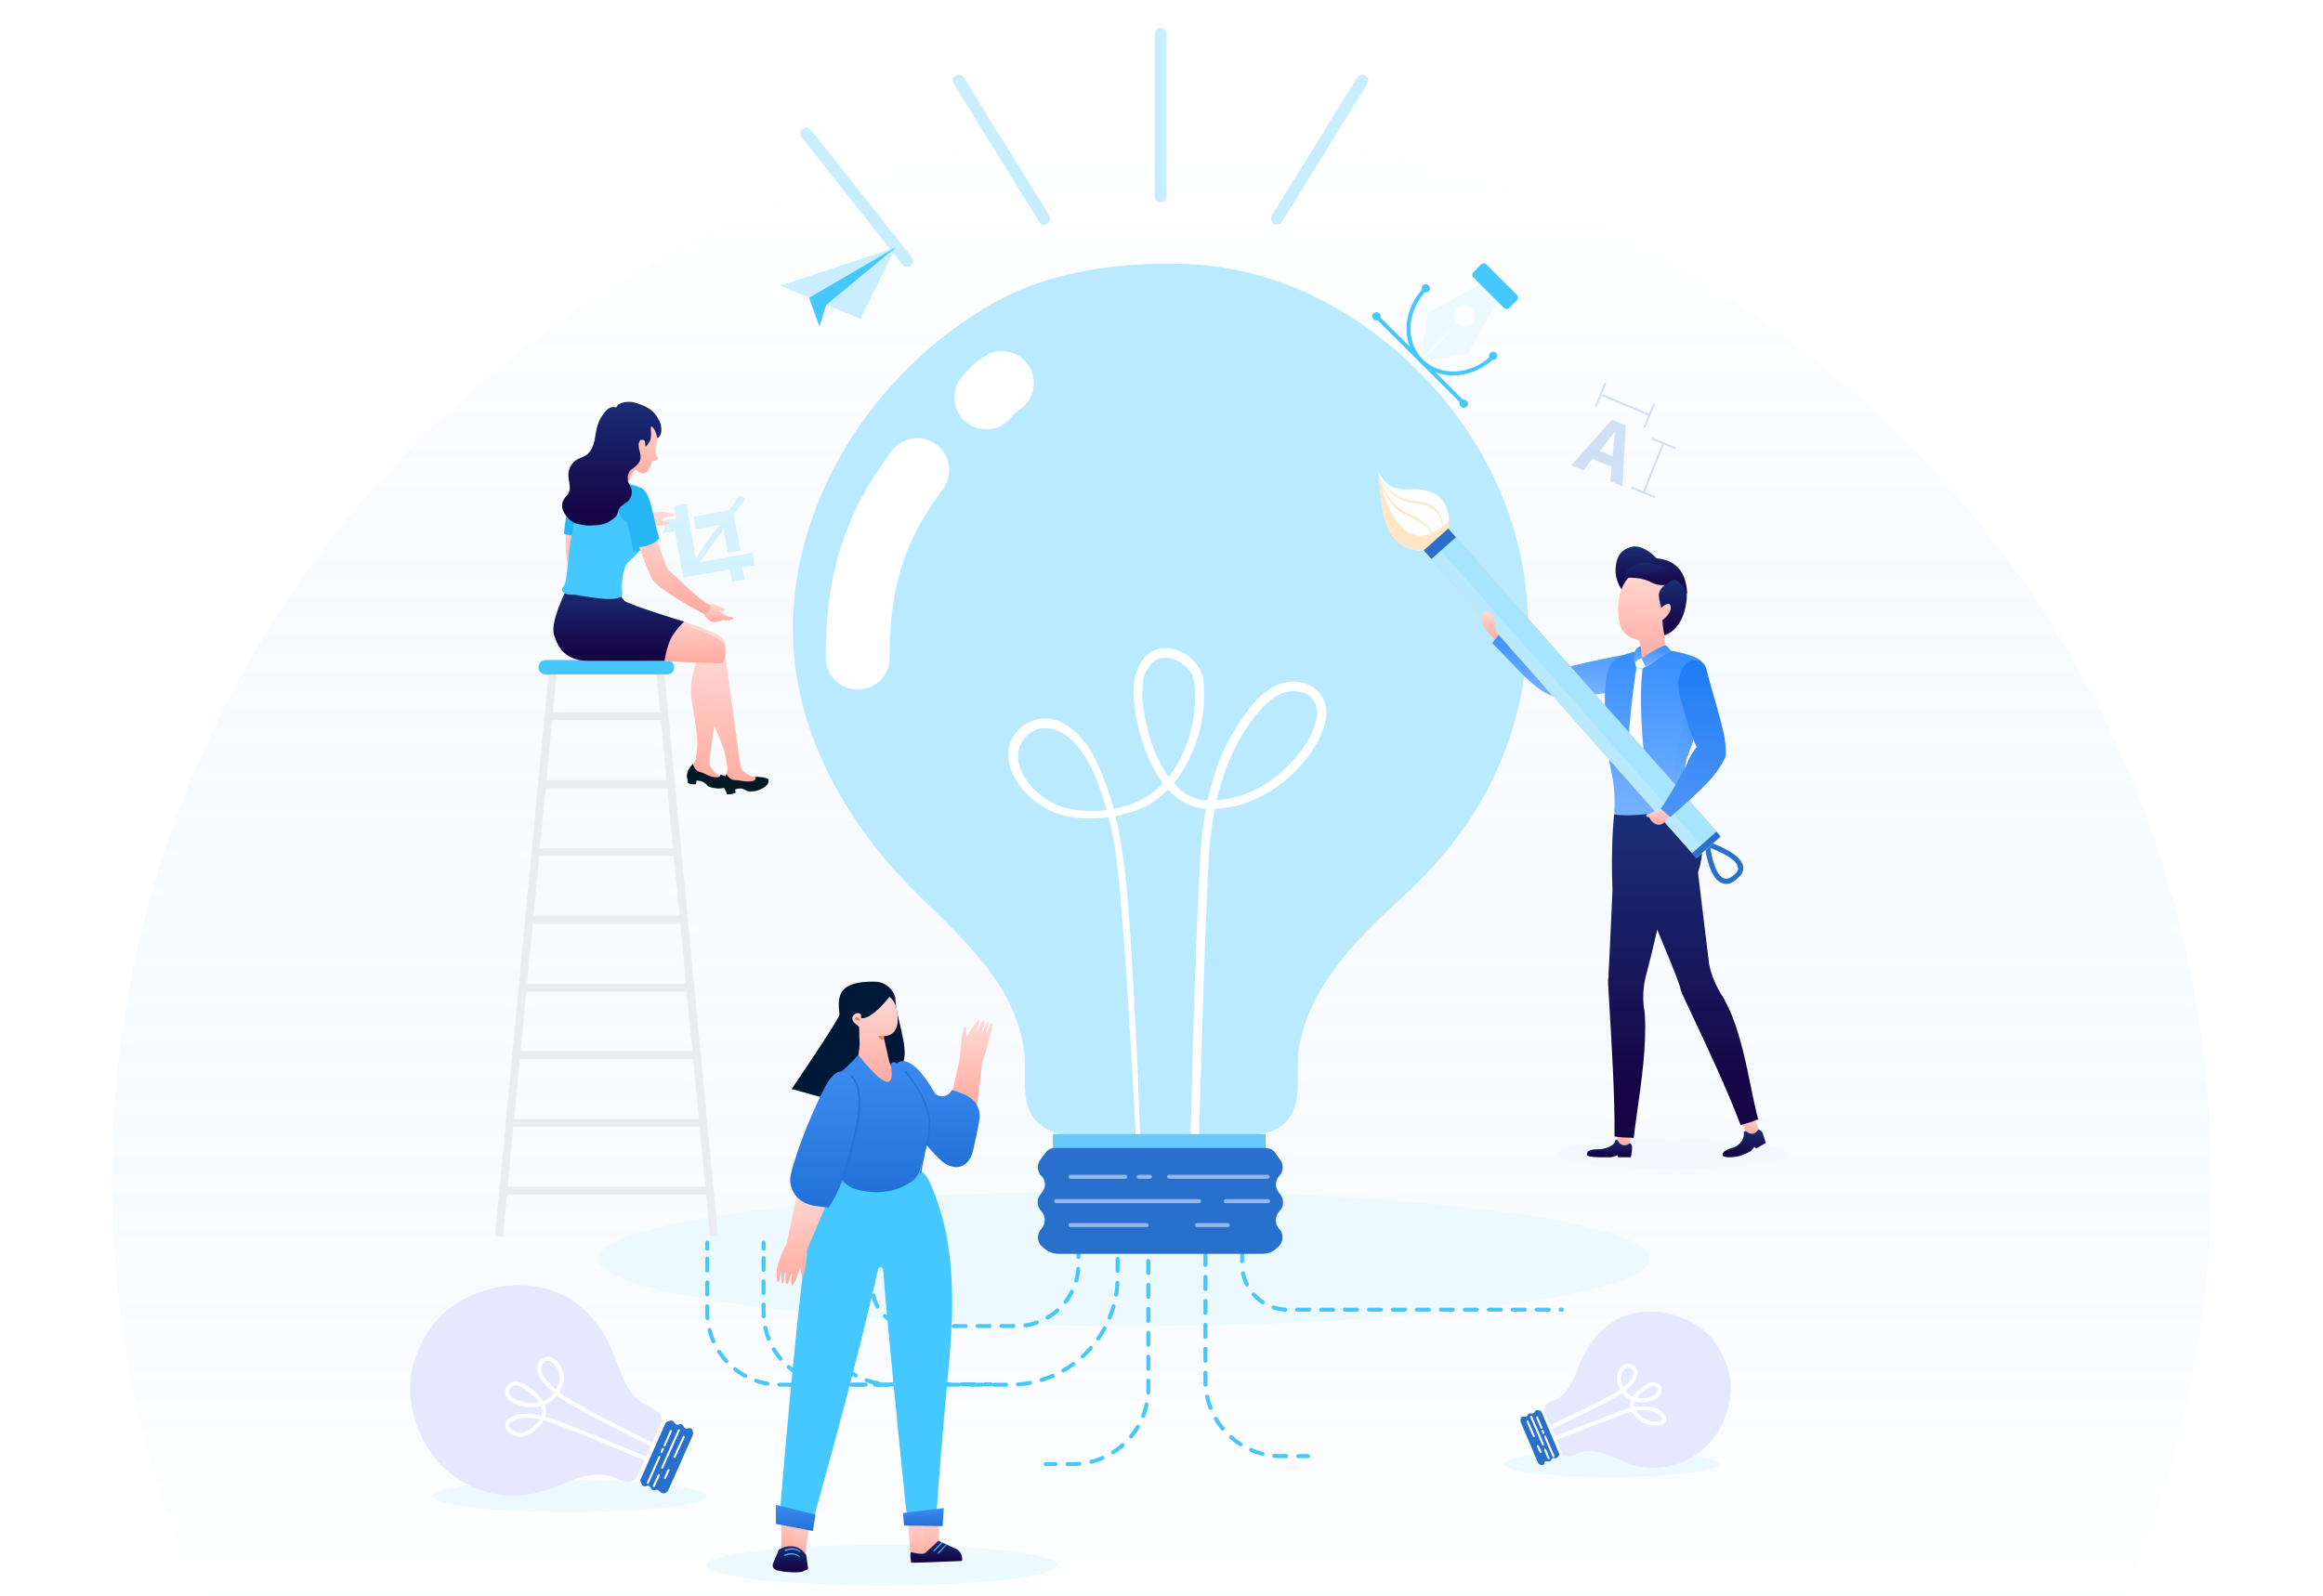 <svg width="582" height="400" viewBox="0 0 582 400" fill="none" xmlns="http://www.w3.org/2000/svg">
<rect x="0" y="0" width="582" height="400" fill="#333333" stroke="none"/>
<g clip-path="url(#clip0_20128_13171)">
<rect width="582" height="400" fill="white"/>
<path d="M291 33C145.761 33 28 150.548 28 295.524C28 336.463 37.406 375.127 54.122 409.604C55.435 412.314 58.201 414 61.212 414H520.788C523.799 414 526.565 412.314 527.878 409.604C544.594 375.119 554 336.365 554 295.524C554 150.445 436.239 33 291 33Z" fill="url(#paint0_linear_20128_13171)"/>
<g opacity="0.2">
<path d="M166.26 130.489C167.298 130.229 168.336 130.229 169.374 129.97C169.115 128.931 169.115 127.893 168.855 126.855C169.893 126.596 170.931 126.596 171.97 126.336C172.748 130.748 173.527 135.161 174.306 139.833C176.382 136.978 178.199 134.122 180.275 131.527C178.458 131.787 176.382 132.306 174.306 132.565C174.046 131.527 174.046 130.489 173.787 129.451H174.046C176.901 128.931 179.756 128.412 182.611 127.893C182.871 127.893 182.871 127.893 182.871 127.634C183.649 126.596 184.428 125.298 185.207 124.26V124C185.726 124.26 186.245 124.779 186.764 125.038C186.764 125.038 186.505 125.038 186.505 125.298C185.726 126.336 184.947 127.634 183.909 128.672C183.909 128.672 183.909 128.931 183.909 129.191C184.428 132.046 184.947 134.901 185.466 137.756V138.016C184.428 138.275 183.39 138.275 182.352 138.535C182.092 136.458 181.573 134.642 181.314 132.565C179.237 135.42 177.42 138.016 175.344 140.871C179.756 140.092 184.169 139.313 188.581 138.535C188.84 139.573 188.84 140.611 189.1 141.649C188.062 141.909 187.024 141.909 185.985 142.169C186.245 143.207 186.245 144.245 186.505 145.283C185.466 145.543 184.428 145.543 183.39 145.802C183.13 144.764 183.13 143.726 182.871 142.688C178.978 143.466 175.084 143.985 171.191 144.764C170.412 140.871 169.893 136.978 169.115 133.084C168.076 133.344 167.038 133.344 166 133.603C166.779 132.565 166.519 131.527 166.26 130.489Z" fill="#45C7FF"/>
</g>
<path d="M281.6 332.3C354.281 332.3 413.2 324.734 413.2 315.4C413.2 306.066 354.281 298.5 281.6 298.5C208.919 298.5 150 306.066 150 315.4C150 324.734 208.919 332.3 281.6 332.3Z" fill="#ECF9FF"/>
<path d="M125 309.8L138.5 168.2" stroke="#E9EDF0" stroke-width="2" stroke-miterlimit="10"/>
<path d="M178.9 309.8L165.4 168.2" stroke="#E9EDF0" stroke-width="2" stroke-miterlimit="10"/>
<path d="M137.4 179.5H166.5" stroke="#E9EDF0" stroke-width="2" stroke-miterlimit="10"/>
<path d="M135.8 196.5H168.1" stroke="#E9EDF0" stroke-width="2" stroke-miterlimit="10"/>
<path d="M134.2 213.5H169.7" stroke="#E9EDF0" stroke-width="2" stroke-miterlimit="10"/>
<path d="M132.5 230.5H171.3" stroke="#E9EDF0" stroke-width="2" stroke-miterlimit="10"/>
<path d="M130.9 247.5H172.9" stroke="#E9EDF0" stroke-width="2" stroke-miterlimit="10"/>
<path d="M129.3 264.4H174.5" stroke="#E9EDF0" stroke-width="2" stroke-miterlimit="10"/>
<path d="M127.7 281.4H176.2" stroke="#E9EDF0" stroke-width="2" stroke-miterlimit="10"/>
<path d="M126 298.4H177.3" stroke="#E9EDF0" stroke-width="2" stroke-miterlimit="10"/>
<path d="M167.1 169H136.7C135.7 169 134.9 168.2 134.9 167.2C134.9 166.2 135.7 165.4 136.7 165.4H167.1C168.1 165.4 168.9 166.2 168.9 167.2C168.9 168.3 168.1 169 167.1 169Z" fill="#45C7FF"/>
<path d="M270.2 308.1V309.6" stroke="#45C7FF" stroke-linecap="round" stroke-linejoin="round"/>
<path d="M270.2 312V316.7C270.2 325.3 263.2 332.3 254.6 332.3H228C222.9 332.3 218.7 328.1 218.7 323V312.4" stroke="#45C7FF" stroke-linecap="round" stroke-linejoin="round" stroke-dasharray="2.99 2.99"/>
<path d="M218.7 311.1V309.6" stroke="#45C7FF" stroke-linecap="round" stroke-linejoin="round"/>
<path d="M177.2 311.4V312.9" stroke="#45C7FF" stroke-linecap="round" stroke-linejoin="round"/>
<path d="M177.2 315.4V328.8C177.2 338.8 185.3 347 195.4 347H217.8H253C267.9 347 280 334.9 280 320V298.6" stroke="#45C7FF" stroke-linecap="round" stroke-linejoin="round" stroke-dasharray="2.99 2.99"/>
<path d="M279.9 297.3V295.8" stroke="#45C7FF" stroke-linecap="round" stroke-linejoin="round"/>
<path d="M191.3 311.4V312.9" stroke="#45C7FF" stroke-linecap="round" stroke-linejoin="round"/>
<path d="M191.3 315.3V328.8C191.3 338.8 199.4 347 209.5 347H230.2" stroke="#45C7FF" stroke-linecap="round" stroke-linejoin="round" stroke-dasharray="2.91 2.91"/>
<path d="M231.399 346.9H232.899" stroke="#45C7FF" stroke-linecap="round" stroke-linejoin="round"/>
<path d="M204.9 311.4V312.9" stroke="#45C7FF" stroke-linecap="round" stroke-linejoin="round"/>
<path d="M204.9 315.3V328.7C204.9 338.7 213 346.9 223.1 346.9H245.6" stroke="#45C7FF" stroke-linecap="round" stroke-linejoin="round" stroke-dasharray="2.99 2.99"/>
<path d="M246.801 346.9H248.301" stroke="#45C7FF" stroke-linecap="round" stroke-linejoin="round"/>
<path d="M302 308V345.9C302 356.4 310.5 364.9 321 364.9H327.7" stroke="#45C7FF" stroke-miterlimit="10" stroke-linecap="round" stroke-linejoin="round" stroke-dasharray="3 3"/>
<path d="M287.7 310V347.9C287.7 358.4 279.2 366.9 268.7 366.9H262" stroke="#45C7FF" stroke-miterlimit="10" stroke-linecap="round" stroke-linejoin="round" stroke-dasharray="3 3"/>
<path d="M311.2 301.1V316.8C311.2 323.1 316.3 328.2 322.6 328.2H391.3" stroke="#45C7FF" stroke-miterlimit="10" stroke-linecap="round" stroke-linejoin="round" stroke-dasharray="3 3"/>
<path d="M362.5 101C346.2 80.8 322 66.5 295.5 66.1C280.2 65.8 264.1 67.9 250.4 75.1C238.6 81.5 228 90.5 219.6 101C205 119.1 196.6 142.6 199.1 165.7C201.2 185 210.7 202.7 223.3 217.1C235.6 231.2 253.5 242.9 256.5 262.8C257.4 268.5 255.3 276.4 259.6 280.9C264.8 286.3 273.2 284.4 279.8 284.4C287.7 284.3 295.5 284.3 303.4 284.3C309 284.3 318.1 285.8 322.3 281C326.6 276.4 324.5 268.6 325.4 262.9C327.7 247.9 339.4 235.7 350.201 225.9C362.6 214.7 372.4 201.8 377.9 185.8C388.2 156.3 382 125.1 362.5 101Z" fill="#BAEAFF"/>
<path d="M286.1 301.7C286.1 299.1 286 296.7 286 294.1C285.8 287.9 285.5 281.7 285.3 275.5C285 267.6 284.7 259.7 284.2 251.8C283.8 244.2 283.4 236.6 282.8 229C282.2 221.1 281.5 213.2 279.7 205.5C278.5 200.4 276.9 195.2 274.5 190.4C272.9 187.2 270.7 184.2 267.8 182.1C265.8 180.7 263.3 179.8 260.9 180.1C258.3 180.4 255.9 181.8 254.3 183.9C252.3 186.6 252.2 190.3 253.5 193.3C255 197 257.9 200.1 261.4 202.2C265.1 204.4 269.2 205.2 273.5 205.1C277.8 205 282.3 204.2 286.3 202.4C293.9 198.9 298.7 190.7 300.6 182.8C301.6 178.9 301.9 174.7 301.5 170.7C301.2 167.7 299.3 165.3 296.7 163.7C294.1 162.2 290.7 161.8 288.1 163.6C285.6 165.4 284.4 168.4 284.1 171.3C283.8 174 284.2 176.8 284.6 179.5C285.2 182.7 286.1 185.9 287.3 188.9C289.6 194.5 293.4 200.7 299.7 202.3C301.6 202.8 303.7 202.8 305.6 202.6C308.2 202.4 310.8 201.8 313.2 200.8C317.5 199.1 321.4 196.5 324.6 193.2C327.5 190.2 330.1 186.7 331.5 182.8C332.9 179 332.6 174.4 328.8 172.1C326.9 170.9 324.7 170.6 322.5 170.9C320.1 171.3 317.9 172.6 316.1 174.2C314.2 175.8 312.7 177.8 311.3 179.9C309.8 182 308.5 184.3 307.3 186.6C302.7 196 301.1 206.3 300.6 216.7C300 228.2 299.6 239.6 299.2 251.1C298.8 262.1 298.6 273.2 298.3 284.2C298.2 289.9 298.2 295.6 298.1 301.3C298.1 302.3 299.6 302.3 299.6 301.3C299.8 295.6 300.2 290 300.4 284.3C300.6 278.9 300.7 273.5 300.9 268.2C301.2 257.7 301.5 247.2 301.9 236.7C302.1 231.1 302.4 225.6 302.6 220C302.8 214.8 303.1 209.7 304 204.6C305.6 195.1 309.1 185.6 315.5 178.2C318.2 175 322.1 172.1 326.5 173.6C328.2 174.2 329.4 175.5 329.8 177.2C330.2 178.8 329.9 180.5 329.3 182.1C328.1 185.7 325.6 188.9 322.9 191.7C319.9 194.8 316.3 197.3 312.2 198.9C309.9 199.8 307.6 200.3 305.2 200.5C303.4 200.6 301.6 200.7 299.9 200.2C297.4 199.5 295.3 197.8 293.6 195.7C289.8 191.1 287.7 184.8 286.7 178.9C286.3 176.5 286 173.9 286.3 171.4C286.3 171.3 286.3 171.2 286.3 171C286.3 170.8 286.3 171.2 286.3 170.9C286.3 170.7 286.4 170.5 286.4 170.2C286.5 169.7 286.7 169.2 286.9 168.8C287.5 167.4 288.4 166 289.8 165.3C290.8 164.8 292.1 164.7 293.1 164.9C294.3 165.2 295.5 165.7 296.4 166.5C297.5 167.3 298.2 168.2 298.8 169.4C298.9 169.6 299.1 170.4 299.2 170.8C299.3 171.7 299.4 172.6 299.4 173.6C299.6 181.3 297.2 189.6 292.1 195.5C289.6 198.4 286.5 200.5 282.9 201.7C279 203 274.7 203.5 270.6 203.1C266.7 202.8 263.2 201.4 260.2 198.8C257.7 196.7 255.5 193.7 255.1 190.4C254.8 187.6 256 185 258.4 183.5C259.3 182.9 259.8 182.7 261 182.5C261.1 182.5 261.1 182.5 261.2 182.5C261 182.5 261.4 182.5 261.2 182.5C261.3 182.5 261.4 182.5 261.6 182.5C261.9 182.5 262.1 182.5 262.4 182.5C262.6 182.5 262.9 182.5 263.1 182.6C262.9 182.6 263.2 182.6 263.3 182.6C263.4 182.6 263.6 182.7 263.7 182.7C264.9 183 265.7 183.4 266.8 184.1C267.9 184.8 269 185.9 269.9 186.9C272.5 190 274.3 193.9 275.6 197.7C277.3 202.4 278.5 207.3 279.3 212.3C279.9 216.1 280.3 219.9 280.6 223.7C281.2 230.5 281.7 237.2 282.2 244C282.7 251.7 283.1 259.4 283.6 267.2C284 274 284.4 280.9 284.7 287.7C284.9 291.9 285.1 296.2 285.4 300.3C285.4 300.9 285.5 301.5 285.5 302C285.1 302.3 286.1 302.4 286.1 301.7Z" fill="white"/>
<path d="M317.101 284.2H263.801V289.5H317.101V284.2Z" fill="#68C8F8"/>
<path d="M320.301 307.7C319.401 306.6 319.401 304.8 320.401 303.7L320.701 303.3C321.701 302.3 321.701 300.5 320.801 299.4L320.301 298.7C319.401 297.5 319.501 295.7 320.501 294.7C321.501 293.7 321.701 291.9 320.801 290.7L319.401 288.8C318.901 288.1 318.101 287.7 317.201 287.7H264.201C263.301 287.7 262.501 288.1 262.001 288.8L260.601 290.7C259.701 291.9 259.901 293.7 260.901 294.7C262.001 295.7 262.101 297.6 261.101 298.7L260.601 299.4C259.701 300.5 259.801 302.3 260.701 303.3L261.001 303.7C262.001 304.7 262.001 306.5 261.101 307.7L260.701 308.2C259.801 309.3 259.801 311.2 260.901 312.2L261.101 312.4C262.201 313.5 263.701 314.2 265.101 314.2H316.301C317.801 314.2 319.201 313.6 320.301 312.4L320.501 312.2C321.501 311.2 321.601 309.3 320.701 308.2L320.301 307.7Z" fill="#2970CC"/>
<path opacity="0.5" d="M292.9 294.9H317.6" stroke="white" stroke-miterlimit="10" stroke-linecap="round" stroke-linejoin="round"/>
<path opacity="0.5" d="M268.2 294.9H281.9" stroke="white" stroke-miterlimit="10" stroke-linecap="round" stroke-linejoin="round"/>
<path opacity="0.5" d="M264.601 301H300.401" stroke="white" stroke-miterlimit="10" stroke-linecap="round" stroke-linejoin="round"/>
<path opacity="0.5" d="M307.101 301H317.701" stroke="white" stroke-miterlimit="10" stroke-linecap="round" stroke-linejoin="round"/>
<path opacity="0.5" d="M268.2 307H287.3" stroke="white" stroke-miterlimit="10" stroke-linecap="round" stroke-linejoin="round"/>
<path opacity="0.5" d="M299.9 307H307.6" stroke="white" stroke-miterlimit="10" stroke-linecap="round" stroke-linejoin="round"/>
<path opacity="0.5" d="M285.301 294.9H288.101" stroke="white" stroke-miterlimit="10" stroke-linecap="round" stroke-linejoin="round"/>
<path d="M177 374.9C177 377.1 161.7 378.9 142.7 378.9C123.8 378.9 108.4 377.1 108.4 374.9C108.4 372.7 123.7 370.9 142.7 370.9C161.7 370.9 177 372.7 177 374.9Z" fill="#ECF9FF"/>
<path d="M105.9 360.6C102.5 353.9 101.6 345.9 104.6 338.9C106.3 334.8 108.8 330.8 112.3 328.1C115.4 325.7 119 324 122.8 323C129.3 321.3 136.5 321.9 142.3 325.2C147.1 328 150.7 332.6 153 337.6C155.3 342.5 156.2 348.6 161.1 351.7C162.5 352.6 164.8 353 165.5 354.7C166.3 356.7 164.8 358.7 164 360.4C163.1 362.5 162.1 364.5 161.2 366.6C160.5 368.1 159.9 370.6 158.1 371.2C156.4 371.8 154.6 370.3 153 369.9C148.8 368.7 144.2 370.4 140.3 372.1C135.9 374 131.3 375.1 126.5 374.7C117.4 373.9 110 368.6 105.9 360.6Z" fill="#E5E8FF"/>
<path d="M164.3 362.5C164.3 362.5 150.7 355.8 144.2 352.1C142.5 351.1 140.7 350.2 138.3 348C136.8 346.6 133.7 343.4 135.7 341.3C138 338.8 140.8 342.9 140.8 345.2C140.8 347.1 139.2 349.8 137.6 350.9C134.9 352.8 130.7 352.3 128.1 350.7C126.1 349.5 127.2 346.5 129.4 346.7C131.5 346.8 137.5 351.3 136.1 354.9C135.4 356.8 133.8 358.3 132 359.2C128.7 360.8 124.5 356.7 129.1 355.2C132.4 354.2 136.5 355.3 139.6 356.5C148 359.7 154.4 362.5 162.7 365.9" stroke="white" stroke-miterlimit="10"/>
<path d="M160.859 370.878L167.153 356.823L165.784 356.21L159.49 370.265L160.859 370.878Z" fill="white"/>
<path d="M165.301 373.8C165.101 373.4 164.601 373.2 164.201 373.4H164.101C163.701 373.5 163.201 373.3 163.101 373L163.001 372.8C162.801 372.4 162.301 372.2 161.901 372.4C161.501 372.6 161.001 372.4 160.801 372L160.501 371.4C160.401 371.2 160.401 370.9 160.501 370.7L166.701 356.7C166.801 356.5 167.001 356.3 167.301 356.2L168.001 356C168.401 355.9 168.901 356.2 169.001 356.5C169.101 356.9 169.601 357.1 170.001 357L170.201 356.9C170.601 356.8 171.101 357 171.201 357.4L171.301 357.5C171.501 357.9 171.901 358.1 172.301 358L172.501 357.9C172.901 357.8 173.401 358 173.501 358.4V358.5C173.701 358.9 173.701 359.4 173.501 359.8L167.501 373.3C167.301 373.7 167.001 374 166.601 374.2H166.501C166.101 374.3 165.601 374.1 165.401 373.8H165.301Z" fill="#2970CC"/>
<path d="M165.201 365.1L162.301 371.6" stroke="white" stroke-width="0.5" stroke-miterlimit="10" stroke-linecap="round" stroke-linejoin="round"/>
<path d="M168.1 358.6L166.5 362.2" stroke="white" stroke-width="0.5" stroke-miterlimit="10" stroke-linecap="round" stroke-linejoin="round"/>
<path d="M170.1 358.4L165.9 367.8" stroke="white" stroke-width="0.5" stroke-miterlimit="10" stroke-linecap="round" stroke-linejoin="round"/>
<path d="M165.101 369.6L163.801 372.4" stroke="white" stroke-width="0.5" stroke-miterlimit="10" stroke-linecap="round" stroke-linejoin="round"/>
<path d="M171.3 360.1L169 365.1" stroke="white" stroke-width="0.5" stroke-miterlimit="10" stroke-linecap="round" stroke-linejoin="round"/>
<path d="M167.501 368.4L166.601 370.4" stroke="white" stroke-width="0.5" stroke-miterlimit="10" stroke-linecap="round" stroke-linejoin="round"/>
<path d="M166.1 363.1L165.7 363.9" stroke="white" stroke-width="0.5" stroke-miterlimit="10" stroke-linecap="round" stroke-linejoin="round"/>
<path d="M430.601 366.9C430.601 368.6 418.601 370.1 403.701 370.1C388.801 370.1 376.801 368.7 376.801 366.9C376.801 365.2 388.801 363.7 403.701 363.7C418.501 363.8 430.601 365.2 430.601 366.9Z" fill="#ECF9FF"/>
<path d="M431.101 357.6C433.701 352.7 434.501 346.7 432.401 341.5C431.201 338.5 429.401 335.5 426.901 333.4C424.701 331.6 422.001 330.3 419.201 329.5C414.401 328.1 409.101 328.4 404.701 330.9C401.101 332.9 398.401 336.3 396.601 340C394.801 343.6 394.001 348.1 390.401 350.4C389.401 351 387.601 351.3 387.101 352.5C386.501 354 387.501 355.5 388.101 356.8C388.801 358.3 389.401 359.9 390.101 361.4C390.601 362.5 391.001 364.4 392.301 364.8C393.601 365.3 394.901 364.2 396.101 363.9C399.301 363.1 402.601 364.4 405.501 365.7C408.701 367.2 412.101 368.1 415.701 367.8C422.401 367.2 428.001 363.4 431.101 357.6Z" fill="#E5E8FF"/>
<path d="M387.801 358C387.801 358 398.001 353.2 402.901 350.6C404.201 349.9 405.601 349.2 407.401 347.7C410.401 345.2 410.101 343.2 408.901 342.5C407.301 341.6 405.601 343.3 405.601 345.6C405.601 347 406.701 349.1 407.901 349.9C409.901 351.4 413.001 351.1 415.001 349.9C416.001 349.3 416.301 346.8 414.101 346.9C412.501 347 408.101 350.2 409.001 352.9C409.501 354.3 410.601 355.4 412.001 356.1C413.001 356.6 414.901 357 416.001 356.6C418.301 355.9 415.801 353.6 414.601 353.3C411.901 352.5 409.001 353 406.401 354C400.201 356.3 395.301 358.2 389.101 360.6" stroke="white" stroke-miterlimit="10"/>
<path d="M391.251 363.905L386.806 353.407L385.793 353.836L390.238 364.334L391.251 363.905Z" fill="white"/>
<path d="M386.901 366.5C387.001 366.2 387.401 366.1 387.701 366.2H387.801C388.101 366.3 388.401 366.2 388.601 365.9L388.701 365.7C388.901 365.4 389.201 365.3 389.501 365.4C389.801 365.5 390.101 365.4 390.301 365.1L390.601 364.7C390.701 364.5 390.701 364.3 390.601 364.2L386.201 353.8C386.101 353.6 386.001 353.5 385.801 353.5L385.301 353.4C385.001 353.3 384.601 353.5 384.501 353.8C384.401 354.1 384.001 354.3 383.701 354.2H383.501C383.201 354.1 382.901 354.3 382.701 354.6V354.7C382.601 355 382.201 355.1 381.901 355H381.801C381.501 354.9 381.101 355.1 381.001 355.4V355.5C380.901 355.8 380.901 356.2 381.001 356.4L385.301 366.5C385.401 366.8 385.701 367 386.001 367.1H386.101C386.401 367.2 386.801 367.1 386.901 366.8V366.5Z" fill="#2970CC"/>
<path d="M387.101 360L389.201 364.9" stroke="white" stroke-width="0.5" stroke-miterlimit="10" stroke-linecap="round" stroke-linejoin="round"/>
<path d="M385.101 355.2L386.201 357.8" stroke="white" stroke-width="0.5" stroke-miterlimit="10" stroke-linecap="round" stroke-linejoin="round"/>
<path d="M383.601 355L386.601 362" stroke="white" stroke-width="0.5" stroke-miterlimit="10" stroke-linecap="round" stroke-linejoin="round"/>
<path d="M387.101 363.3L388.001 365.4" stroke="white" stroke-width="0.5" stroke-miterlimit="10" stroke-linecap="round" stroke-linejoin="round"/>
<path d="M382.701 356.2L384.301 359.9" stroke="white" stroke-width="0.5" stroke-miterlimit="10" stroke-linecap="round" stroke-linejoin="round"/>
<path d="M385.301 362.4L386.001 363.9" stroke="white" stroke-width="0.5" stroke-miterlimit="10" stroke-linecap="round" stroke-linejoin="round"/>
<path d="M386.501 358.5L386.701 359.1" stroke="white" stroke-width="0.5" stroke-miterlimit="10" stroke-linecap="round" stroke-linejoin="round"/>
<path d="M229.8 117.8C222.1 128.2 214.7 141.1 214.9 164.8" stroke="white" stroke-width="16" stroke-miterlimit="10" stroke-linecap="round" stroke-linejoin="round"/>
<path d="M251.001 96C251.001 96 249.101 97.1 247.101 99.6" stroke="white" stroke-width="16" stroke-miterlimit="10" stroke-linecap="round" stroke-linejoin="round"/>
<path d="M220.989 397.305C245.283 397.305 264.978 395.021 264.978 392.204C264.978 389.388 245.283 387.104 220.989 387.104C196.694 387.104 177 389.388 177 392.204C177 395.021 196.694 397.305 220.989 397.305Z" fill="#ECF9FF"/>
<g clip-path="url(#clip1_20128_13171)">
<path d="M203.238 378.882L201.605 390.217C201.605 390.217 199.292 387.759 198.611 387.759C197.523 387.759 196.026 385.71 196.026 385.71L195.89 379.292L203.238 378.882Z" fill="url(#paint1_linear_20128_13171)"/>
<path d="M199.428 376.97L198.476 389.125L195.754 389.398V377.243L199.428 376.97Z" fill="url(#paint2_linear_20128_13171)"/>
<path d="M195.073 388.442L193.712 391.719C193.44 392.266 193.576 392.949 194.257 393.358C195.346 393.905 200.109 394.314 201.197 393.768C201.878 393.358 202.558 393.495 202.422 392.812L202.014 389.808C202.014 389.671 200.653 387.486 198.339 387.486C196.57 387.349 195.073 388.305 195.073 388.442Z" fill="url(#paint3_linear_20128_13171)"/>
<path d="M200.382 388.988C198.885 387.622 196.707 388.715 196.707 388.715L196.571 388.442C196.571 388.442 198.885 387.213 200.518 388.852L200.382 388.988Z" fill="#45C7FF"/>
<path d="M200.245 390.217C198.748 388.852 196.571 389.944 196.571 389.944L196.435 389.671C196.435 389.671 198.748 388.442 200.381 390.081L200.245 390.217Z" fill="#45C7FF"/>
<path d="M236.988 308.822C235.715 303.004 234.039 298.66 232.721 295.829C231.545 293.302 228.894 291.98 226.11 292.131L208.001 293.116C207.837 293.116 207.69 293.212 207.629 293.365C207.056 294.795 204.175 302.128 202.83 308.139C200.66 317.538 196.764 362.628 195.568 376.877C195.365 379.297 199.35 381.677 201.761 381.964C203.968 382.227 203.82 380.585 204.418 378.444C207.314 368.084 215.518 338.342 219.841 318.655C220.249 317.016 221.202 317.153 221.338 318.791C221.684 325.63 225.756 366.016 226.98 378.077C227.173 379.978 228.844 381.362 230.749 381.218C232.794 381.063 234.654 379.194 234.796 377.148C235.203 371.248 236.099 359.001 237.532 344.33C238.893 330.263 239.029 319.338 236.988 308.822Z" fill="#45C7FF"/>
<path d="M227.325 379.565L228.142 389.398C228.142 389.398 229.911 390.354 232.224 389.534C234.266 388.852 235.218 386.393 235.218 386.393L235.354 379.019L227.325 379.565Z" fill="url(#paint4_linear_20128_13171)"/>
<path d="M231.272 379.701L231.68 391.037L228.142 389.398L227.598 380.384L231.272 379.701Z" fill="url(#paint5_linear_20128_13171)"/>
<path d="M235.083 386.12L239.302 388.032C240.39 388.442 241.071 389.534 241.071 390.627C241.071 390.9 241.071 391.173 240.935 391.173C240.935 391.173 228.278 391.72 228.278 391.583C228.142 390.49 228.006 389.944 228.142 388.988C228.142 388.852 230.592 389.671 231.681 389.261C232.225 388.852 235.083 386.12 235.083 386.12Z" fill="url(#paint6_linear_20128_13171)"/>
<path d="M235.971 386.376L233.801 388.64L233.997 388.829L236.167 386.565L235.971 386.376Z" fill="#45C7FF"/>
<path d="M235.081 389.398L234.945 389.125L237.123 386.94L237.259 387.076L235.081 389.398Z" fill="#45C7FF"/>
<path d="M236.172 382.433L226.509 382.296L226.237 379.155L236.444 377.926L236.172 382.433Z" fill="url(#paint7_linear_20128_13171)"/>
<path d="M248.012 259.657C247.331 262.935 246.107 266.076 246.107 266.076L244.746 277.821L237.941 276.728L240.527 264.847C240.935 260.067 241.071 258.701 241.344 258.018C241.344 258.018 241.616 257.199 241.752 257.335C242.432 257.335 242.024 260.067 242.16 259.794C242.432 259.657 244.746 255.423 245.29 255.56C245.835 255.696 244.338 258.428 244.61 258.428C244.882 258.564 245.971 255.696 246.515 255.696C247.059 255.696 245.835 258.564 246.107 258.564C246.379 258.564 247.195 255.833 247.604 255.97C248.012 256.106 246.923 258.838 247.059 258.974C247.195 259.111 248.012 256.379 248.556 256.379C249.101 256.379 248.148 258.838 248.012 259.657Z" fill="url(#paint8_linear_20128_13171)"/>
<path d="M243.793 288.336C244.579 284.947 245.067 282.442 245.368 280.611C245.83 277.802 244.235 275.331 241.597 274.257C239.999 273.607 238.546 273.056 238.486 273.177C237.511 274.993 234.997 275.337 233.971 273.549C231.745 269.671 228.48 265.273 225.395 265.928C224.85 266.044 224.317 266.248 223.801 266.459C216.409 269.476 232.342 287.758 235.9 290.931C239.574 293.936 242.84 292.297 243.793 288.336Z" fill="url(#paint9_linear_20128_13171)"/>
<path d="M226.374 278.913C226.782 278.367 226.918 277.684 227.191 277.138C227.463 276.592 228.143 276.045 228.688 276.182C229.096 276.318 229.368 276.728 229.64 277.138C230.865 279.46 231.137 282.191 230.729 284.649" fill="#FCF4CF"/>
<path d="M226.374 265.939C227.599 262.252 224.469 254.741 224.333 250.507C224.197 248.185 221.883 246 219.161 246C210.043 245.864 209.771 249.414 210.316 254.194C210.452 255.15 198.34 272.904 198.34 272.904C198.34 272.904 214.67 277.411 218.345 278.367C223.38 279.733 221.339 265.529 226.374 265.939Z" fill="#001837"/>
<path d="M215.895 252.692C215.895 252.829 215.895 254.194 215.759 254.194C215.351 253.921 214.398 253.511 213.718 254.604C213.037 255.696 214.398 256.652 214.942 257.062C215.079 257.199 215.215 257.335 215.215 257.472C215.351 258.018 215.215 259.111 215.351 261.023C215.487 262.798 214.534 267.305 214.534 267.305C214.534 267.305 228.687 278.64 222.836 266.212L221.339 259.657C221.339 259.657 225.421 259.93 224.877 254.604C224.605 250.097 222.291 249.414 221.475 249.141C220.93 249.005 218.072 247.639 215.895 252.692Z" fill="url(#paint10_linear_20128_13171)"/>
<path d="M221.611 259.657H219.978C219.978 259.657 221.066 261.569 221.611 259.657Z" fill="#FA7C4E"/>
<path d="M214.126 255.423C214.126 255.423 214.67 253.921 215.623 255.833L214.126 255.423Z" fill="#FA7C4E"/>
<path d="M223.244 249.278C223.244 249.278 218.617 255.56 215.759 255.15C215.759 255.15 214.398 244.771 223.244 249.278Z" fill="#001837"/>
<path d="M231.681 274.816C228.221 269.34 225.932 267.39 224.687 266.541C224.632 266.504 224.584 266.459 224.542 266.407C224.099 265.851 223.086 266.353 223.204 267.055C223.825 270.744 223.499 274.941 215.215 264.573C215.083 264.409 214.905 264.49 214.709 264.717C213.369 266.265 211.047 268.503 209.339 269.633C208.677 270.071 208.806 270.302 208.557 271.056C205.014 281.819 207.183 288.455 208.933 292.591C209.965 295.029 211.864 297.309 214.413 298.023C221.255 299.94 226.038 297.754 228.548 295.988C229.989 294.975 230.591 293.245 230.925 291.516C232.009 285.891 235.086 280.353 231.681 274.816Z" fill="url(#paint11_linear_20128_13171)"/>
<path d="M230.865 293.936H230.457C230.729 292.024 231.137 290.248 231.546 288.61C233.043 282.874 234.267 277.957 226.646 268.534L226.919 268.261C234.676 277.684 233.451 282.737 231.818 288.61C231.546 290.385 231.001 292.024 230.865 293.936Z" fill="#2272D8"/>
<path d="M194.664 317.835C195.345 314.694 197.114 311.553 197.114 311.553L199.972 298.033L208.273 298.852L202.149 313.329C202.285 315.104 201.469 320.567 200.924 320.021C200.788 319.884 200.516 317.289 200.516 317.562C200.38 317.699 199.019 322.206 198.475 322.069C197.931 321.933 198.611 319.201 198.339 319.065C198.067 318.928 197.658 321.796 197.114 321.796C196.57 321.796 196.978 318.791 196.706 318.928C196.434 318.928 196.434 321.659 196.025 321.659C195.617 321.659 195.889 318.655 195.753 318.518C195.617 318.382 195.481 321.113 194.937 321.25C194.528 321.386 194.528 318.791 194.664 317.835Z" fill="url(#paint12_linear_20128_13171)"/>
<path d="M212.9 269.353C210.315 267.441 208.409 268.671 205.824 274.133C201.634 282.814 199.39 289.474 198.193 293.979C197.157 297.879 199.818 301.472 203.801 302.118C205.014 302.315 206.09 302.475 206.724 302.538C207.126 302.578 207.44 302.375 207.663 302.038C211.386 296.414 213.34 287.778 214.397 282.874C215.214 279.459 216.302 271.948 212.9 269.353Z" fill="url(#paint13_linear_20128_13171)"/>
<path d="M207.457 302.813L207.185 302.54C210.995 296.94 213.036 288.2 214.261 283.01C214.669 281.235 216.439 272.358 212.9 269.627L213.172 269.353C216.847 272.221 215.35 280.552 214.805 283.147C213.445 288.337 211.403 297.214 207.457 302.813Z" fill="#2372D9"/>
<path d="M203.647 383.662L194.393 381.886V377.107L204.327 379.565L203.647 383.662Z" fill="url(#paint14_linear_20128_13171)"/>
</g>
<path fill-rule="evenodd" clip-rule="evenodd" d="M391.222 174.389C388.712 175.11 385.989 172.967 384.301 171.6C382.418 170.094 380.299 167.84 378.29 165.702L378.29 165.702C377.097 164.433 375.944 163.206 374.901 162.2C374.885 162.185 374.848 162.15 374.797 162.102L374.797 162.102C374.518 161.841 373.816 161.185 373.901 161.1L376.501 157.7C376.501 157.7 383.501 164 387.601 165.4C388.995 165.865 390.33 166.33 391.465 166.841L391.501 166.8C391.501 166.8 392.101 167.3 394.101 166.8H394.201C398.101 165.8 404.601 164.5 407.401 164C408.223 163.836 408.384 164.092 408.593 164.423C408.765 164.695 408.968 165.019 409.601 165.2C410.501 165.5 411.501 165.9 412.301 166.5C413.601 167.4 414.601 168.6 414.201 170C414.101 170.6 413.801 171.1 413.401 171.5C413.001 171.9 412.401 172.2 411.701 172.3L411.336 172.343L411.336 172.343C409.66 172.54 407.263 172.821 404.689 173.187C404.661 173.257 404.632 173.328 404.601 173.4C400.101 174 395.201 174.6 393.201 174.5C392.899 174.5 392.084 174.5 391.222 174.389Z" fill="url(#paint15_linear_20128_13171)"/>
<path d="M422.801 189.4C422.001 191.6 421.801 193.9 422.301 196.2C423.301 200.7 422.201 201 422.201 201C422.201 201 416.101 204.9 411.101 206.4C407.501 207.5 404.401 207.3 404.501 203.3V203.2C404.501 203 404.501 202.7 404.501 202.5C404.701 193.5 402.801 193 402.301 183C401.801 172.7 401.901 166.6 405.201 164.9C408.801 163.1 413.801 161.8 420.801 163.5C426.101 164.7 427.801 166.1 427.801 170.1C427.801 171.4 427.601 173 427.201 174.9C426.301 179.9 424.201 185.8 422.801 189.4Z" fill="url(#paint16_linear_20128_13171)"/>
<path d="M422.801 189.4C422.001 191.6 421.801 193.9 422.301 196.2C423.301 200.7 422.201 201 422.201 201C422.201 201 416.101 204.9 411.101 206.4L406.401 206L404.501 204.5V203.3C404.501 203.1 404.501 202.8 404.501 202.6C405.601 202.7 408.001 202.8 411.601 202.4C414.401 202.1 416.901 201.3 418.601 200.6C419.801 200.1 420.601 198.9 420.301 197.6C420.001 195.8 419.601 193.3 419.601 191.3C419.601 189.3 420.501 186 421.301 183.6C421.901 181.7 422.101 179.8 421.901 177.9C421.701 174.6 421.901 171.4 421.901 171.4L425.601 169.4L427.701 170.2C427.701 171.5 427.501 173.1 427.101 175C426.301 179.9 424.201 185.8 422.801 189.4Z" fill="url(#paint17_linear_20128_13171)"/>
<path d="M406.801 148.4C406.801 148.4 404.401 145.8 404.801 142.1C405.001 139.9 405.701 137.8 408.901 137C410.701 136.6 413.201 137.9 415.001 139.9C420.701 140.4 422.501 144.3 422.701 148.7L416.101 147.2L406.801 148.4Z" fill="url(#paint18_linear_20128_13171)"/>
<path d="M421.501 151.2C421.401 156.3 417.001 159.2 417.001 159.2L417.301 163.8L414.401 165.7L412.401 167L411.201 164.6L411.001 161.6C411.001 160.9 410.501 160.3 409.801 160.2C409.001 160 408.001 159.6 406.901 158.5C406.801 158.4 406.801 158.4 406.701 158.3C404.801 155.7 404.101 145.7 410.601 142.9C417.401 139.9 421.601 146.1 421.501 151.2Z" fill="url(#paint19_linear_20128_13171)"/>
<path d="M410.001 167.3C410.001 167.3 407.101 185.3 408.201 193.9L410.201 197.6L412.401 193.6C412.401 193.6 410.301 178.6 411.501 167.7L410.001 167.3Z" fill="white"/>
<path d="M409.601 165.8V166C409.701 166.4 409.801 166.9 410.001 167.3L411.501 167.6L412.801 166.6L411.301 164.9L411.101 165C410.501 165.1 410.001 165.4 409.601 165.8Z" fill="white"/>
<path d="M417.301 161.7C417.301 161.7 418.001 162.1 418.701 163.2C418.701 163.2 417.701 163.6 416.901 164.2C416.101 164.7 412.401 167.3 412.401 167.3L411.301 165.1C411.301 164.9 415.201 162.3 417.301 161.7Z" fill="url(#paint20_linear_20128_13171)"/>
<path d="M411.301 164.9C411.301 164.9 410.001 165.3 409.601 166.3C409.601 166.3 408.901 165 409.801 162.8C409.801 162.8 410.501 162.1 411.101 161.9L411.301 164.9Z" fill="url(#paint21_linear_20128_13171)"/>
<g opacity="0.5">
<path d="M390.201 289.2C390.201 291.3 403.201 293 419.201 293C435.201 293 448.201 291.3 448.201 289.2C448.201 287.1 435.201 285.3 419.201 285.3C403.201 285.3 390.201 287.1 390.201 289.2Z" fill="#ECF9FF"/>
</g>
<path d="M405.501 284.1C405.501 284.1 405.001 285.4 405.001 286.3C405.101 287.2 407.801 287.2 408.201 286.8C408.501 286.3 408.701 282.4 408.701 282.4" fill="url(#paint22_linear_20128_13171)"/>
<path d="M408.901 287.6C408.901 288.5 408.601 290 408.601 290H405.401L405.201 289.5C405.201 289.5 404.201 290 403.401 290H400.701C398.701 290 397.601 289.7 397.601 289.4C397.401 288 399.701 288 400.401 288C402.201 288 404.101 287.2 404.501 286.3C404.801 285.7 404.701 285.5 405.001 285.6C405.001 285.6 405.301 285.7 405.501 286.1C405.801 286.7 406.501 287.1 407.201 287C407.601 286.9 408.001 286.8 408.301 286.5C408.301 286.4 408.901 286.6 408.901 287.6Z" fill="url(#paint23_linear_20128_13171)"/>
<path d="M436.501 281.1C436.501 281.1 437.101 283.4 437.501 284.2C437.901 285 440.501 284 440.601 283.5C440.701 283 439.401 279.2 439.401 279.2" fill="url(#paint24_linear_20128_13171)"/>
<path d="M441.601 283.9C441.901 284.7 442.401 286.4 442.401 286.4L440.001 287.8L439.501 287.4C439.501 287.4 439.001 288.3 438.201 288.7C437.701 289 436.401 289.5 435.801 289.7C433.601 290.2 431.901 290 431.701 289.7C431.001 288.4 433.901 287.7 434.501 287.5C436.101 286.8 436.901 285.3 436.901 284.3C436.901 283.6 436.801 283.5 437.101 283.5C437.101 283.5 437.401 283.4 437.801 283.7C438.301 284.1 439.101 284.3 439.701 283.9C440.001 283.7 440.401 283.4 440.501 283C440.601 283.1 441.201 283.1 441.601 283.9Z" fill="url(#paint25_linear_20128_13171)"/>
<path fill-rule="evenodd" clip-rule="evenodd" d="M425.407 218.621C426.022 216.917 428.876 207.775 422.101 201C422.101 201 415.701 203.9 410.501 204.2C406.401 204.5 404.401 204.1 404.401 204.1C404.401 204.1 403.521 211.529 403.984 223.102C403.903 224.892 403.813 226.931 403.721 229.022C403.448 235.195 403.156 241.82 403 243.8V244.787C402.958 244.98 402.924 245.184 402.9 245.4V246.6C402.967 247.957 403.088 249.973 403.235 252.419L403.235 252.419C403.749 260.963 404.578 274.748 404.5 284V284.8C404.5 284.8 406 285.1 408.7 285.1H408.906L408.901 285.2H409.301C409.509 283.269 409.841 280.943 410.206 278.381C411.24 271.123 412.544 261.965 412.101 254.5C412.101 254.3 412.101 254 412.001 253.4C411.201 249.3 412.201 245.2 412.201 245.2C413.12 241.793 414.244 237.187 415.209 232.979C415.217 232.997 415.224 233.015 415.232 233.033L415.232 233.033C417.601 238.731 419.848 244.133 420.878 247.184C420.96 247.703 421.13 248.276 421.401 248.9C422.063 250.384 423.091 252.571 424.323 255.19C427.737 262.453 432.714 273.042 435.801 281.2L436.101 281.9C436.101 281.9 437.801 281.6 440.501 280.5C439.864 278.207 439.288 275.385 438.662 272.324C437.325 265.776 435.763 258.129 432.901 252.2C432.652 251.663 432.377 251.145 432.082 250.645L432.2 250.7C429.114 246.232 428.336 242.491 428.153 241.243L428.101 240.814L428.1 240.8L428.1 240.8L427.948 239.541L427.945 239.518L427.945 239.517C427.061 232.191 425.813 221.839 425.407 218.621Z" fill="url(#paint26_linear_20128_13171)"/>
<path d="M356.901 138C361.601 135.2 362.901 132.4 362.901 132.4C362.901 132.4 363.001 131.7 363.001 130.6C363.001 128.4 362.301 124.7 358.501 123.3C352.801 121.2 349.201 125.1 345.301 118.3C345.301 118.3 345.301 118.3 345.301 118.4C346.301 124.8 345.301 138.1 356.901 138Z" fill="white"/>
<path d="M356.901 138C361.601 135.2 362.901 132.4 362.901 132.4C362.901 132.4 363.001 131.7 363.001 130.6C350.001 142.9 345.601 120.1 345.301 118.4C346.301 124.8 345.301 138.1 356.901 138Z" fill="#FFE7C5"/>
<path d="M345.401 118.8C345.501 119 345.601 119.2 345.701 119.5C346.001 120.1 346.501 121 347.301 121.8C348.101 122.7 349.101 123.6 350.301 124.3C350.901 124.7 351.601 124.9 352.301 125.1C353.001 125.3 353.801 125.4 354.601 125.5C355.401 125.6 356.201 125.7 356.901 125.9C357.701 126.1 358.401 126.4 359.001 126.9C360.301 127.8 361.001 129.1 361.301 130.3C361.501 130.9 361.501 131.4 361.501 131.9C361.501 132.4 361.401 132.8 361.301 133.1C361.201 133.4 361.101 133.7 361.101 133.9C361.101 133.7 361.201 133.5 361.201 133.1C361.301 132.8 361.301 132.4 361.301 131.9C361.301 131.4 361.201 130.9 361.001 130.4C360.701 129.3 359.901 128.2 358.801 127.4C358.201 127 357.601 126.7 356.801 126.5C356.101 126.3 355.301 126.2 354.501 126.1C353.701 126 352.901 125.9 352.201 125.6C351.401 125.4 350.701 125.1 350.101 124.7C348.801 123.9 347.801 122.9 347.101 122C346.401 121.1 345.901 120.2 345.701 119.5C345.601 119.2 345.501 118.9 345.401 118.8Z" fill="#FFE7C5"/>
<path d="M345.301 118.5C345.301 118.5 345.601 119.9 346.501 121.9C347.001 122.9 347.601 124 348.401 125.1C349.201 126.2 350.301 127.2 351.501 128C352.101 128.4 352.701 128.7 353.401 129C354.101 129.3 354.701 129.6 355.301 130C356.501 130.7 357.501 131.6 358.201 132.5C358.901 133.4 359.001 134.4 359.101 135C359.101 135.3 359.101 135.6 359.101 135.7C359.101 135.5 359.001 135.3 359.001 135C358.901 134.4 358.601 133.5 357.901 132.7C357.301 131.8 356.201 131.1 355.101 130.4C354.501 130.1 353.901 129.8 353.201 129.5C352.501 129.2 351.901 128.9 351.201 128.5C349.901 127.7 348.901 126.6 348.101 125.5C347.301 124.4 346.701 123.2 346.301 122.2C345.401 120 345.301 118.5 345.301 118.5Z" fill="#FFE7C5"/>
<path d="M432.301 221.5C432.001 221.5 431.701 221.4 431.401 221.3C428.001 220 427.201 212.4 427.101 211.6L427.001 210.6L427.901 210.9C428.701 211.2 436.001 213.6 436.701 217C436.901 218.1 436.501 219.2 435.301 220.1C434.301 221.1 433.301 221.6 432.301 221.5ZM428.501 212.5C428.901 215 429.901 219.4 431.901 220.1C432.601 220.4 433.501 220.1 434.501 219.2C435.301 218.5 435.601 217.9 435.401 217.3C435.101 215.3 430.901 213.4 428.501 212.5Z" fill="#2970CC"/>
<path d="M364.735 134.576L358.597 140.012L425.029 215.022L431.168 209.586L364.735 134.576Z" fill="#FFC25B"/>
<path d="M362.842 132.475L356.703 137.912L358.626 140.082L364.764 134.646L362.842 132.475Z" fill="#FFA92C"/>
<path d="M364.735 134.576L358.597 140.012L425.029 215.022L431.168 209.586L364.735 134.576Z" fill="#A6E4FF"/>
<path opacity="0.2" d="M427.301 213L425.001 215L358.601 140L356.701 137.9L359.001 135.8L360.901 137.9L427.301 213Z" fill="white"/>
<path d="M430.013 208.423L423.874 213.86L424.935 215.058L431.073 209.621L430.013 208.423Z" fill="#2970CC"/>
<path d="M362.842 132.475L356.703 137.912L358.626 140.082L364.764 134.646L362.842 132.475Z" fill="#2970CC"/>
<path d="M419.2 203.9L417 202.1C417 202.1 416.2 203.2 415.8 203.3C415.7 203.3 415.5 203.2 415.3 203.2C414.7 203.2 414.3 203.4 413.6 203.7C413.1 203.9 412.4 204.1 412.4 204.3C412.4 204.5 412.7 204.8 413.1 204.8C413.1 204.8 413.2 204.8 413.3 204.8C413.3 204.9 413.3 204.9 413.3 205C413.4 205.5 415.6 208.4 417.7 205.2C418.2 204.6 419.2 203.9 419.2 203.9Z" fill="url(#paint27_linear_20128_13171)"/>
<path d="M405.9 145C405.9 145 410.3 144.1 413.6 145.9C415.3 146.8 417.4 146.9 419.1 146.1L420.4 145.5C420.4 145.5 419.2 144.1 419 143.9C418.8 143.8 417.7 142.6 417.1 142.3C416.5 142 413.7 141.1 413.4 141.1C413.1 141 412.1 141 411.2 141.1C410.3 141.3 409.9 141.5 409.5 141.7C409.1 141.9 407.8 142.7 407.8 142.7L405.9 145Z" fill="url(#paint28_linear_20128_13171)"/>
<path d="M374.501 160.2C374.501 160.2 371.401 157.5 371.201 155.6C371.001 153.5 372.501 152.5 373.501 153.6C375.001 155.4 374.801 158.4 374.801 158.4L375.401 159.1L374.501 160.2Z" fill="url(#paint29_linear_20128_13171)"/>
<path fill-rule="evenodd" clip-rule="evenodd" d="M422.025 178.473L422.025 178.473C422.782 181.107 423.671 184.2 425 187C425 187.1 425.1 187.2 425.1 187.2V187.2L425.001 187.3C424.301 188.2 423.601 189.3 423.001 190.6C421.401 194.6 416.101 202.7 416.101 202.7L417.901 204.3L418.401 204.7C418.401 204.7 418.417 204.686 418.449 204.658L418.501 204.7C418.501 204.7 422.201 201.5 425.101 198.8C427.801 196.3 430.501 193.5 432.101 190.1C432.128 190.046 432.155 190 432.179 189.957C432.247 189.839 432.301 189.746 432.301 189.6C432.301 189.55 432.326 189.5 432.351 189.45C432.376 189.4 432.401 189.35 432.401 189.3V189.1V188.9V188.4V188.2C432.401 187.477 432.315 186.798 432.255 186.332C432.225 186.088 432.201 185.903 432.201 185.8C432.001 183.597 430.464 178.232 429.137 173.599C428.476 171.29 427.867 169.163 427.501 167.7C427.301 167.1 427.001 166.5 426.501 166.1C426.101 165.7 425.501 165.5 424.901 165.5H424.701C424.701 165.501 424.702 165.501 424.702 165.502C424.668 165.501 424.634 165.5 424.6 165.5H424.4C422.9 165.5 421.9 166.7 421.3 168.1C420.9 169 420.6 170 420.4 171C420.5 172.4 420.7 174 421.1 175.4C421.4 176.3 421.701 177.344 422.025 178.473Z" fill="url(#paint30_linear_20128_13171)"/>
<path d="M417.001 159.2C417.001 159.2 416.601 157.6 416.501 155.4C416.501 155.4 418.601 153.9 418.601 152.3C418.601 150.1 416.201 152.3 416.201 152.3C416.201 152.3 415.701 150.7 415.601 149.3C415.401 146.9 419.501 145.1 419.501 145.1L421.601 146.6L422.601 148.6C422.701 148.7 422.801 157.2 417.001 159.2Z" fill="url(#paint31_linear_20128_13171)"/>
<path d="M141.901 132.6C140.801 141.3 144.301 150 147.901 147.6C153.501 143.8 161.901 131.4 162.701 131.4C163.201 131.4 163.601 131.7 165.001 131.7C165.701 131.7 166.801 131.5 167.401 131.3C167.501 131.3 167.701 131.2 167.701 131.1C167.701 131 167.601 130.9 167.601 130.9C167.301 130.7 167.001 130.7 166.601 130.6C166.301 130.6 165.901 130.6 165.901 130.3C165.901 130.1 165.901 130 166.101 129.9C166.201 129.8 166.401 129.8 166.601 129.7C167.501 129.5 168.601 129.3 169.501 129C169.001 128.8 168.201 128.7 167.601 128.5C167.201 128.4 166.801 128.3 166.301 128.3C165.701 128.3 164.301 128.3 163.701 128.4C162.501 128.6 162.001 128.9 160.901 129.5C160.201 129.8 159.601 130.3 159.001 130.8C157.501 132 151.701 138.8 150.401 139.7" fill="url(#paint32_linear_20128_13171)"/>
<path d="M175.9 161.7C175.9 161.7 174 166.1 173.2 171C172.6 175.2 174.9 182 174.7 186.9C174.6 187.9 174.5 190.2 174.1 190.8C173.6 191.6 172.6 192.6 172.5 193.7C172.4 194.4 172.8 195 173.6 195.4C174.4 195.8 174.9 195.3 175.2 195.4C176.8 195.5 177.1 196.7 180 197.1C180.9 197.2 182.2 196.9 182.9 196.3C183.2 196.1 183.2 195.7 183 195.5C182.8 195.3 180.7 194.6 179.8 194.1C178.9 193.6 177.9 192.2 177.8 191.6C177.6 191 178 188.3 178.2 187.1C179.4 179.2 180.9 168 181.7 163.4" fill="url(#paint33_linear_20128_13171)"/>
<path d="M183.2 196.4C183.4 196.1 183.401 195.5 183.301 195.4C183.001 195.2 182.1 194.7 181.5 194.4C181 194.2 180.1 194 180.4 194.1C180.7 194.2 180.2 194.9 179.6 194.8C177.8 194.8 176.5 193.7 175.5 193.5C174 193.2 173.7 191.6 173.6 191.4C173.3 191.6 172.401 192.9 172.301 193.3C172.201 193.7 172 194.4 172.1 194.8C172.2 195.1 172.401 195.6 172.301 196.2C172.301 196.2 172.601 196.4 173.301 196.5C173.801 196.6 174.4 196.5 174.4 196.5L174.5 195.6C174.5 195.6 174.9 195.6 175.4 195.7C175.9 195.8 176.501 196.1 176.801 196.4C177.001 196.6 177.2 196.9 177.5 197.1C178.3 197.4 178.901 197.5 179.801 197.6C181.801 197.6 182.9 197 183.2 196.4Z" fill="#001924"/>
<path d="M151.901 151.2L139.101 158.5C139.101 158.5 139.901 163.3 145.701 164.5C149.101 165.2 154.301 164.3 155.701 164.3C157.101 164.4 179.101 165.2 179.101 165.2C179.101 165.2 181.301 165.7 181.701 164C182.301 161.3 181.701 160.4 179.901 159.2C176.801 157.2 165.101 153.3 151.901 151.2Z" fill="url(#paint34_linear_20128_13171)"/>
<path d="M175.701 163.4C175.701 163.4 175.001 168.1 175.701 173.1C176.301 177.3 180.601 184.4 181.701 189.2C181.901 190.1 182.401 192.4 182.201 193.2C182.001 194.1 181.301 195.3 181.501 196.4C181.601 197 182.201 197.6 183.001 197.7C183.901 197.8 184.201 197.3 184.501 197.2C186.101 196.9 186.701 197.9 189.501 197.5C190.401 197.4 191.501 196.7 192.101 195.9C192.301 195.6 192.201 195.3 192.001 195.1C191.801 194.9 189.601 194.9 188.501 194.6C187.501 194.3 186.101 193.3 185.801 192.7C185.501 192.2 185.101 189.4 185.001 188.3C184.001 180.4 182.001 167 181.501 162.3" fill="url(#paint35_linear_20128_13171)"/>
<path d="M192.501 196C192.601 195.6 192.501 195.1 192.301 195.1C192.001 195 190.901 194.7 190.301 194.7C189.701 194.6 188.801 194.7 189.201 194.8C189.501 194.9 189.201 195.6 188.701 195.7C187.001 196.1 185.401 195.5 184.401 195.5C182.901 195.6 182.101 194.2 182.001 194C181.801 194.2 181.301 195.7 181.301 196.2C181.301 196.6 181.301 197.3 181.501 197.7C181.701 197.9 182.001 198.4 182.101 199C182.101 199 182.401 199.1 183.201 199C183.701 198.9 184.301 198.7 184.301 198.7L184.201 197.8C184.201 197.8 184.601 197.7 185.101 197.6C185.601 197.5 186.301 197.7 186.601 197.9C186.901 198 187.201 198.3 187.501 198.3C188.301 198.4 188.901 198.3 189.801 198.1C191.501 197.5 192.401 196.7 192.501 196Z" fill="#001924"/>
<path d="M152.101 152.1L139.301 159.4C139.301 159.4 139.801 164 145.601 165.3C149.001 166 154.501 165.2 155.901 165.3C157.301 165.4 179.301 166.2 179.301 166.2C179.301 166.2 181.501 166.7 181.601 164.9C181.701 162.5 181.901 161.4 180.101 160.2C177.101 158.1 165.401 154.2 152.101 152.1Z" fill="url(#paint36_linear_20128_13171)"/>
<path d="M141.801 148C141.801 148 137.801 155.8 138.801 159.1C139.801 162.4 141.801 165.6 147.301 165.6C152.801 165.6 166.501 165.6 166.501 165.6C166.501 165.6 167.001 162 168.201 159.8C169.401 157.6 171.401 155.8 171.401 155.8C171.401 155.8 157.501 151.5 156.501 150.6C155.501 149.7 154.601 147.6 154.601 147.6" fill="url(#paint37_linear_20128_13171)"/>
<path d="M144.201 122.8C142.601 125.6 141.601 129.5 141.301 133.8C141.401 133.9 145.101 134.6 146.801 134.6" fill="#25B6F4"/>
<path d="M154.801 119.9C155.501 120.1 155.301 121.9 156.001 122.1C156.501 122.3 157.601 122 158.101 122.3C160.701 123.8 160.001 126.7 160.301 130.3C161.401 133.1 161.701 135.6 160.801 137.1C159.701 139 158.601 139.6 157.201 141.1C156.201 142.3 155.901 144.7 155.701 147.3C155.701 147.8 156.001 148.5 155.901 149C155.701 149.8 154.401 150.1 153.001 150.1C149.701 150.2 144.701 149 143.301 149C141.901 149.1 140.601 148.4 140.801 147.6C140.901 147 141.501 146.8 141.701 145.7C142.201 143.3 142.601 137.2 143.001 135.2C144.001 129.9 144.701 126 146.901 121.2" fill="#45C7FF"/>
<path d="M162.301 132.5C161.501 131.1 160.401 129.8 159.301 128.6L156.501 129.9C157.801 132.4 158.101 135.4 158.701 138.2C159.301 138.3 160.301 138 160.301 138C160.601 137.6 160.501 137.8 160.801 137.1C161.401 136.1 162.101 134.4 162.301 132.5Z" fill="#25B6F4"/>
<path d="M164.2 112.8C164.5 111.6 164.7 110.3 164.7 109.2C164.6 107.1 164.4 104.1 160.9 102.9C157.4 101.7 153.6 102.4 152.5 104.9C151.4 107.4 151.6 111.2 151.5 113.2C151.3 115.2 149.9 117.6 149.9 117.6L157.4 120.8C157.4 120.8 158.6 118.1 159.1 117.8C159.6 117.5 159.8 118.7 161.4 118.6C162.1 118.5 162.9 117.3 163.4 115.7C163.4 115.7 163.4 115.6 163.5 115.5C163.9 115.5 164.3 115.5 164.4 115.4C164.9 115.2 164.9 115 164.8 114.7C164.3 114.1 164.2 113.3 164.2 112.8Z" fill="url(#paint38_linear_20128_13171)"/>
<path d="M176.301 153.8C176.401 154.4 177.801 155.8 178.701 155.9C179.001 155.9 179.301 155.9 179.601 155.7C180.001 155.8 181.301 155.7 180.701 155.1C181.601 155.6 182.501 155.5 183.501 155.2C183.801 155.1 183.801 154.7 183.001 154.6C181.901 154.5 181.101 153.9 180.301 153C180.401 152.9 180.601 153.1 181.001 153.1C181.501 153.1 181.701 152.8 181.701 152.6C181.701 152.4 181.101 152.4 181.001 152.3C180.501 152.1 180.001 151.8 179.401 151.6C178.801 151.3 178.501 151.2 177.801 151.3C177.701 151.3 176.701 151.5 177.001 151.9" fill="url(#paint39_linear_20128_13171)"/>
<path d="M158.9 133.9C158.9 133.9 162.8 144.5 163.5 145.3C166.2 148.7 176.7 154 176.7 154C176.7 154 178.3 153.4 178 151.7C174.8 150.3 168.8 143.7 167.5 142.9C166.7 142.4 162.9 129.5 162.9 129.5" fill="url(#paint40_linear_20128_13171)"/>
<path d="M160.501 122.2C157.701 121.1 155.001 121.1 152.801 118.9C150.601 120.6 155.501 130.4 156.701 130.7C157.901 131 159.501 136.4 159.801 137.1C163.701 137 165.201 134.9 165.201 134.9C163.501 129.9 163.201 123.2 160.501 122.2Z" fill="#25B6F4"/>
<path d="M158.201 122.5C158.001 121.8 157.401 121.2 157.301 120.4C157.201 119.7 157.301 118.8 157.701 118.2C157.901 117.8 158.301 117.6 158.701 117.3C160.301 116.1 160.801 115.1 160.301 113.2C160.101 112.6 160.001 112 160.001 111.4C160.101 110.8 160.201 110.2 160.801 110.2C161.201 110.2 161.501 110.3 161.601 110.6C161.701 110.8 161.501 112.6 162.101 111.6C162.701 110.6 163.201 110.6 163.101 108.3C163.101 108 163.001 107 163.201 106.8C164.201 107.6 164.501 108.9 164.701 109.8C165.501 109.5 165.701 108.3 165.701 107.9C165.701 107 165.601 106.3 165.301 105.7C163.901 102.8 162.501 102.3 161.301 101.7C160.101 101.2 158.901 100.7 157.601 100.7C156.301 100.7 154.701 101.1 154.401 102.1C152.601 101.6 151.601 103.2 151.201 103.7C150.601 104.5 150.101 105.4 149.801 106.3C149.301 107.7 149.201 109.2 148.901 110.6C148.601 111.8 148.101 113 147.201 113.8C146.301 114.6 145.101 114.7 144.201 115.4C143.001 116.3 142.301 117.8 142.401 119.3C142.501 120.8 143.201 122.4 142.301 123.8C142.001 124.2 141.601 124.6 141.301 125.1C140.601 126.1 140.701 127.6 141.401 128.6C142.001 129.7 143.301 130.9 144.401 131.2C145.601 131.5 146.501 131.7 147.701 131.7C149.901 131.6 151.701 131.7 153.901 129.8C155.201 128.7 154.401 128.1 155.601 126.9C156.301 126.2 157.301 125.9 157.801 125C158.301 124.2 158.401 123.3 158.201 122.5Z" fill="url(#paint41_linear_20128_13171)"/>
<path opacity="0.75" d="M224.4 62L205.3 81.8L205.5 75L224.4 62Z" fill="#ECF9FF"/>
<path d="M195.5 71.6L215.6 79.9L224.4 62L195.5 71.6Z" fill="#CAEEFF"/>
<path d="M224.4 62L202.7 74.6L205.3 81.8L207 76.4L224.4 62Z" fill="#45C7FF"/>
<path d="M344.867 79.281L366.785 101.141" stroke="#45C7FF" stroke-miterlimit="10"/>
<path d="M367.748 88.682L356.421 90.438L365.142 81.036C366.162 81.999 367.748 81.999 368.71 81.036C369.73 80.017 369.73 78.431 368.71 77.412C367.691 76.392 366.105 76.392 365.086 77.412C364.066 78.431 364.066 80.017 365.086 81.036L355.911 90.041C355.911 90.041 357.27 82.226 357.723 78.318C360.555 77.015 368.371 72.711 370.579 71.069C371.032 70.729 371.316 70.559 371.316 70.559C371.316 70.559 369.617 69.087 375.846 75.316C375.676 75.543 375.506 75.769 375.28 75.996C372.392 79.677 367.748 88.682 367.748 88.682Z" fill="#ECF9FF"/>
<path d="M380.036 75.203L378.11 77.129C377.77 77.468 377.204 77.468 376.807 77.129L369.162 69.483C368.822 69.143 368.822 68.577 369.105 68.237C369.105 68.237 369.105 68.18 369.162 68.18L371.087 66.255C371.427 65.915 371.994 65.915 372.39 66.255L380.036 73.9C380.375 74.297 380.375 74.863 380.036 75.203Z" fill="#45C7FF"/>
<path d="M380.036 75.203L378.11 77.129C377.77 77.468 377.204 77.468 376.807 77.129L369.162 69.483C368.822 69.143 368.822 68.577 369.105 68.237C375.052 74.92 377.091 72.541 377.6 71.522L379.979 73.9C380.375 74.297 380.375 74.863 380.036 75.203Z" fill="#45C7FF"/>
<path d="M374.259 89.192C368.879 94.572 360.724 95.082 356.08 90.381C351.379 85.68 351.946 77.525 357.269 72.201" stroke="#45C7FF" stroke-miterlimit="10"/>
<path d="M345.604 80.017C345.207 80.413 344.528 80.413 344.131 80.017C343.735 79.621 343.735 78.941 344.131 78.544C344.528 78.148 345.207 78.148 345.604 78.544C346 78.941 346 79.621 345.604 80.017Z" fill="#45C7FF"/>
<path d="M357.949 72.994C357.553 73.391 356.873 73.391 356.477 72.994C356.081 72.598 356.081 71.918 356.477 71.522C356.873 71.125 357.553 71.125 357.949 71.522C358.346 71.918 358.346 72.598 357.949 72.994Z" fill="#45C7FF"/>
<path d="M374.826 89.928C374.43 90.324 373.75 90.324 373.354 89.928C372.958 89.531 372.958 88.852 373.354 88.455C373.75 88.059 374.43 88.059 374.826 88.455C375.223 88.852 375.223 89.475 374.826 89.928Z" fill="#45C7FF"/>
<path d="M367.464 101.878C367.068 102.274 366.388 102.274 365.992 101.878C365.595 101.481 365.595 100.802 365.992 100.405C366.388 100.009 367.068 100.009 367.464 100.405C367.917 100.802 367.917 101.481 367.464 101.878Z" fill="#45C7FF"/>
<g opacity="0.3">
<path d="M290.8 8.5V49.2" stroke="#45C7FF" stroke-width="2.986" stroke-miterlimit="10" stroke-linecap="round" stroke-linejoin="round"/>
<path d="M341.3 20.2L319.9 54.8" stroke="#45C7FF" stroke-width="2.986" stroke-miterlimit="10" stroke-linecap="round" stroke-linejoin="round"/>
<path d="M240.2 20.2L261.6 54.8" stroke="#45C7FF" stroke-width="2.986" stroke-miterlimit="10" stroke-linecap="round" stroke-linejoin="round"/>
<path d="M202 33.471L227.252 65.368" stroke="#45C7FF" stroke-width="2.986" stroke-miterlimit="10" stroke-linecap="round" stroke-linejoin="round"/>
</g>
<g opacity="0.2">
<path d="M403.432 120.514L403.84 117.041L398.937 114.999L396.69 117.859L393.626 116.633L403.84 105.193L407.313 106.623L406.496 121.944L403.432 120.514ZM404.045 114.386C404.249 111.117 404.453 109.279 404.657 108.87C404.657 108.461 404.657 108.053 404.862 107.849C404.249 108.461 403.023 110.3 400.776 112.956L404.045 114.386Z" fill="#2970CC"/>
<path d="M416.711 111.117L411.809 123.374" stroke="#2970CC" stroke-width="0.5" stroke-miterlimit="10"/>
<path d="M408.744 122.149L414.668 124.6" stroke="#2970CC" stroke-width="0.5" stroke-miterlimit="10"/>
<path d="M413.851 109.891L419.775 112.343" stroke="#2970CC" stroke-width="0.5" stroke-miterlimit="10"/>
<path d="M413.238 103.967L400.98 98.86" stroke="#2970CC" stroke-width="0.5" stroke-miterlimit="10"/>
<path d="M402.206 96L399.755 101.924" stroke="#2970CC" stroke-width="0.5" stroke-miterlimit="10"/>
<path d="M414.464 101.107L412.013 107.031" stroke="#2970CC" stroke-width="0.5" stroke-miterlimit="10"/>
</g>
</g>
<defs>
<linearGradient id="paint0_linear_20128_13171" x1="291" y1="33" x2="291" y2="414" gradientUnits="userSpaceOnUse">
<stop stop-color="#3C8BF1" stop-opacity="0"/>
<stop offset="1" stop-color="white" stop-opacity="0.16"/>
</linearGradient>
<linearGradient id="paint1_linear_20128_13171" x1="199.564" y1="378.882" x2="199.564" y2="390.217" gradientUnits="userSpaceOnUse">
<stop stop-color="#FFD9D5"/>
<stop offset="1" stop-color="#FFAA9F"/>
</linearGradient>
<linearGradient id="paint2_linear_20128_13171" x1="197.591" y1="376.97" x2="197.591" y2="389.398" gradientUnits="userSpaceOnUse">
<stop stop-color="#FFD9D5"/>
<stop offset="1" stop-color="#FFAA9F"/>
</linearGradient>
<linearGradient id="paint3_linear_20128_13171" x1="198.004" y1="387.187" x2="198.004" y2="393.191" gradientUnits="userSpaceOnUse">
<stop stop-color="#1A2F79"/>
<stop offset="1" stop-color="#160545"/>
</linearGradient>
<linearGradient id="paint4_linear_20128_13171" x1="231.34" y1="379.019" x2="231.34" y2="389.866" gradientUnits="userSpaceOnUse">
<stop stop-color="#FFD9D5"/>
<stop offset="1" stop-color="#FFAA9F"/>
</linearGradient>
<linearGradient id="paint5_linear_20128_13171" x1="229.639" y1="379.701" x2="229.639" y2="391.037" gradientUnits="userSpaceOnUse">
<stop stop-color="#FFD9D5"/>
<stop offset="1" stop-color="#FFAA9F"/>
</linearGradient>
<linearGradient id="paint6_linear_20128_13171" x1="234.569" y1="385.881" x2="234.569" y2="390.906" gradientUnits="userSpaceOnUse">
<stop stop-color="#1A2F79"/>
<stop offset="1" stop-color="#160545"/>
</linearGradient>
<linearGradient id="paint7_linear_20128_13171" x1="231.341" y1="377.926" x2="231.341" y2="382.433" gradientUnits="userSpaceOnUse">
<stop stop-color="#3C8BF1"/>
<stop offset="1" stop-color="#2271D8"/>
</linearGradient>
<linearGradient id="paint8_linear_20128_13171" x1="243.332" y1="255.557" x2="243.332" y2="277.821" gradientUnits="userSpaceOnUse">
<stop stop-color="#FFD9D5"/>
<stop offset="1" stop-color="#FFAA9F"/>
</linearGradient>
<linearGradient id="paint9_linear_20128_13171" x1="233.856" y1="265.862" x2="233.856" y2="292.479" gradientUnits="userSpaceOnUse">
<stop stop-color="#3C8BF1"/>
<stop offset="1" stop-color="#2271D8"/>
</linearGradient>
<linearGradient id="paint10_linear_20128_13171" x1="219.229" y1="248.872" x2="219.229" y2="272.034" gradientUnits="userSpaceOnUse">
<stop stop-color="#FFD9D5"/>
<stop offset="1" stop-color="#FFAA9F"/>
</linearGradient>
<linearGradient id="paint11_linear_20128_13171" x1="219.947" y1="263.754" x2="219.947" y2="298.767" gradientUnits="userSpaceOnUse">
<stop stop-color="#3C8BF1"/>
<stop offset="1" stop-color="#2271D8"/>
</linearGradient>
<linearGradient id="paint12_linear_20128_13171" x1="201.428" y1="298.033" x2="201.428" y2="322.072" gradientUnits="userSpaceOnUse">
<stop stop-color="#FFD9D5"/>
<stop offset="1" stop-color="#FFAA9F"/>
</linearGradient>
<linearGradient id="paint13_linear_20128_13171" x1="206.038" y1="268.509" x2="206.038" y2="302.566" gradientUnits="userSpaceOnUse">
<stop stop-color="#3C8BF1"/>
<stop offset="1" stop-color="#2271D8"/>
</linearGradient>
<linearGradient id="paint14_linear_20128_13171" x1="199.36" y1="377.107" x2="199.36" y2="383.662" gradientUnits="userSpaceOnUse">
<stop stop-color="#3C8BF1"/>
<stop offset="1" stop-color="#2271D8"/>
</linearGradient>
<linearGradient id="paint15_linear_20128_13171" x1="394.092" y1="157.7" x2="394.092" y2="174.533" gradientUnits="userSpaceOnUse">
<stop stop-color="#368DFF"/>
<stop offset="1" stop-color="#7BB4FF"/>
</linearGradient>
<linearGradient id="paint16_linear_20128_13171" x1="414.939" y1="162.707" x2="414.939" y2="206.975" gradientUnits="userSpaceOnUse">
<stop stop-color="#368DFF"/>
<stop offset="1" stop-color="#7BB4FF"/>
</linearGradient>
<linearGradient id="paint17_linear_20128_13171" x1="416.101" y1="169.4" x2="416.101" y2="206.4" gradientUnits="userSpaceOnUse">
<stop stop-color="#368DFF"/>
<stop offset="1" stop-color="#7BB4FF"/>
</linearGradient>
<linearGradient id="paint18_linear_20128_13171" x1="413.715" y1="136.414" x2="413.715" y2="147.2" gradientUnits="userSpaceOnUse">
<stop stop-color="#1A2F79"/>
<stop offset="1" stop-color="#160545"/>
</linearGradient>
<linearGradient id="paint19_linear_20128_13171" x1="413.442" y1="142.114" x2="413.442" y2="167" gradientUnits="userSpaceOnUse">
<stop stop-color="#FFD9D5"/>
<stop offset="1" stop-color="#FFAA9F"/>
</linearGradient>
<linearGradient id="paint20_linear_20128_13171" x1="415.001" y1="161.7" x2="415.001" y2="167.3" gradientUnits="userSpaceOnUse">
<stop stop-color="#368DFF"/>
<stop offset="1" stop-color="#7BB4FF"/>
</linearGradient>
<linearGradient id="paint21_linear_20128_13171" x1="410.321" y1="161.9" x2="410.321" y2="166.3" gradientUnits="userSpaceOnUse">
<stop stop-color="#368DFF"/>
<stop offset="1" stop-color="#7BB4FF"/>
</linearGradient>
<linearGradient id="paint22_linear_20128_13171" x1="406.851" y1="282.4" x2="406.851" y2="287.056" gradientUnits="userSpaceOnUse">
<stop stop-color="#FFD9D5"/>
<stop offset="1" stop-color="#FFAA9F"/>
</linearGradient>
<linearGradient id="paint23_linear_20128_13171" x1="403.237" y1="285.382" x2="403.237" y2="289.436" gradientUnits="userSpaceOnUse">
<stop stop-color="#1A2F79"/>
<stop offset="1" stop-color="#160545"/>
</linearGradient>
<linearGradient id="paint24_linear_20128_13171" x1="438.554" y1="279.2" x2="438.554" y2="284.5" gradientUnits="userSpaceOnUse">
<stop stop-color="#FFD9D5"/>
<stop offset="1" stop-color="#FFAA9F"/>
</linearGradient>
<linearGradient id="paint25_linear_20128_13171" x1="436.989" y1="282.694" x2="436.989" y2="289.112" gradientUnits="userSpaceOnUse">
<stop stop-color="#1A2F79"/>
<stop offset="1" stop-color="#160545"/>
</linearGradient>
<linearGradient id="paint26_linear_20128_13171" x1="423.91" y1="204.424" x2="423.91" y2="272.444" gradientUnits="userSpaceOnUse">
<stop stop-color="#1A2F79"/>
<stop offset="1" stop-color="#160545"/>
</linearGradient>
<linearGradient id="paint27_linear_20128_13171" x1="415.8" y1="202.1" x2="415.8" y2="206.683" gradientUnits="userSpaceOnUse">
<stop stop-color="#FFD9D5"/>
<stop offset="1" stop-color="#FFAA9F"/>
</linearGradient>
<linearGradient id="paint28_linear_20128_13171" x1="413.14" y1="140.78" x2="413.14" y2="145.927" gradientUnits="userSpaceOnUse">
<stop stop-color="#1A2F79"/>
<stop offset="1" stop-color="#160545"/>
</linearGradient>
<linearGradient id="paint29_linear_20128_13171" x1="373.292" y1="153.148" x2="373.292" y2="160.2" gradientUnits="userSpaceOnUse">
<stop stop-color="#FFD9D5"/>
<stop offset="1" stop-color="#FFAA9F"/>
</linearGradient>
<linearGradient id="paint30_linear_20128_13171" x1="425.201" y1="165.5" x2="425.201" y2="204.7" gradientUnits="userSpaceOnUse">
<stop stop-color="#1E7CF8"/>
<stop offset="1" stop-color="#4E95F2"/>
</linearGradient>
<linearGradient id="paint31_linear_20128_13171" x1="419.105" y1="144.485" x2="419.105" y2="157.404" gradientUnits="userSpaceOnUse">
<stop stop-color="#1A2F79"/>
<stop offset="1" stop-color="#160545"/>
</linearGradient>
<linearGradient id="paint32_linear_20128_13171" x1="155.598" y1="128.3" x2="155.598" y2="148.005" gradientUnits="userSpaceOnUse">
<stop stop-color="#FFD9D5"/>
<stop offset="1" stop-color="#FFAA9F"/>
</linearGradient>
<linearGradient id="paint33_linear_20128_13171" x1="177.813" y1="161.7" x2="177.813" y2="197.119" gradientUnits="userSpaceOnUse">
<stop stop-color="#FFD9D5"/>
<stop offset="1" stop-color="#FFAA9F"/>
</linearGradient>
<linearGradient id="paint34_linear_20128_13171" x1="177.5" y1="161.5" x2="139.101" y2="158.234" gradientUnits="userSpaceOnUse">
<stop stop-color="#FFD9D5"/>
<stop offset="1" stop-color="#FFAA9F"/>
</linearGradient>
<linearGradient id="paint35_linear_20128_13171" x1="183.8" y1="162.3" x2="183.8" y2="197.713" gradientUnits="userSpaceOnUse">
<stop stop-color="#FFD9D5"/>
<stop offset="1" stop-color="#FFAA9F"/>
</linearGradient>
<linearGradient id="paint36_linear_20128_13171" x1="160.482" y1="152.1" x2="160.482" y2="166.264" gradientUnits="userSpaceOnUse">
<stop stop-color="#FFD9D5"/>
<stop offset="1" stop-color="#FFAA9F"/>
</linearGradient>
<linearGradient id="paint37_linear_20128_13171" x1="154.997" y1="146.815" x2="154.997" y2="163.307" gradientUnits="userSpaceOnUse">
<stop stop-color="#1A2F79"/>
<stop offset="1" stop-color="#160545"/>
</linearGradient>
<linearGradient id="paint38_linear_20128_13171" x1="157.377" y1="102.328" x2="157.377" y2="120.8" gradientUnits="userSpaceOnUse">
<stop stop-color="#FFD9D5"/>
<stop offset="1" stop-color="#FFAA9F"/>
</linearGradient>
<linearGradient id="paint39_linear_20128_13171" x1="179.993" y1="151.263" x2="179.993" y2="155.9" gradientUnits="userSpaceOnUse">
<stop stop-color="#FFD9D5"/>
<stop offset="1" stop-color="#FFAA9F"/>
</linearGradient>
<linearGradient id="paint40_linear_20128_13171" x1="168.469" y1="129.5" x2="168.469" y2="154" gradientUnits="userSpaceOnUse">
<stop stop-color="#FFD9D5"/>
<stop offset="1" stop-color="#FFAA9F"/>
</linearGradient>
<linearGradient id="paint41_linear_20128_13171" x1="153.244" y1="99.347" x2="153.244" y2="127.751" gradientUnits="userSpaceOnUse">
<stop stop-color="#1A2F79"/>
<stop offset="1" stop-color="#160545"/>
</linearGradient>
<clipPath id="clip0_20128_13171">
<rect width="582" height="400" fill="white"/>
</clipPath>
<clipPath id="clip1_20128_13171">
<rect width="55.252" height="147.905" fill="white" transform="translate(193.576 246)"/>
</clipPath>
</defs>
</svg>
